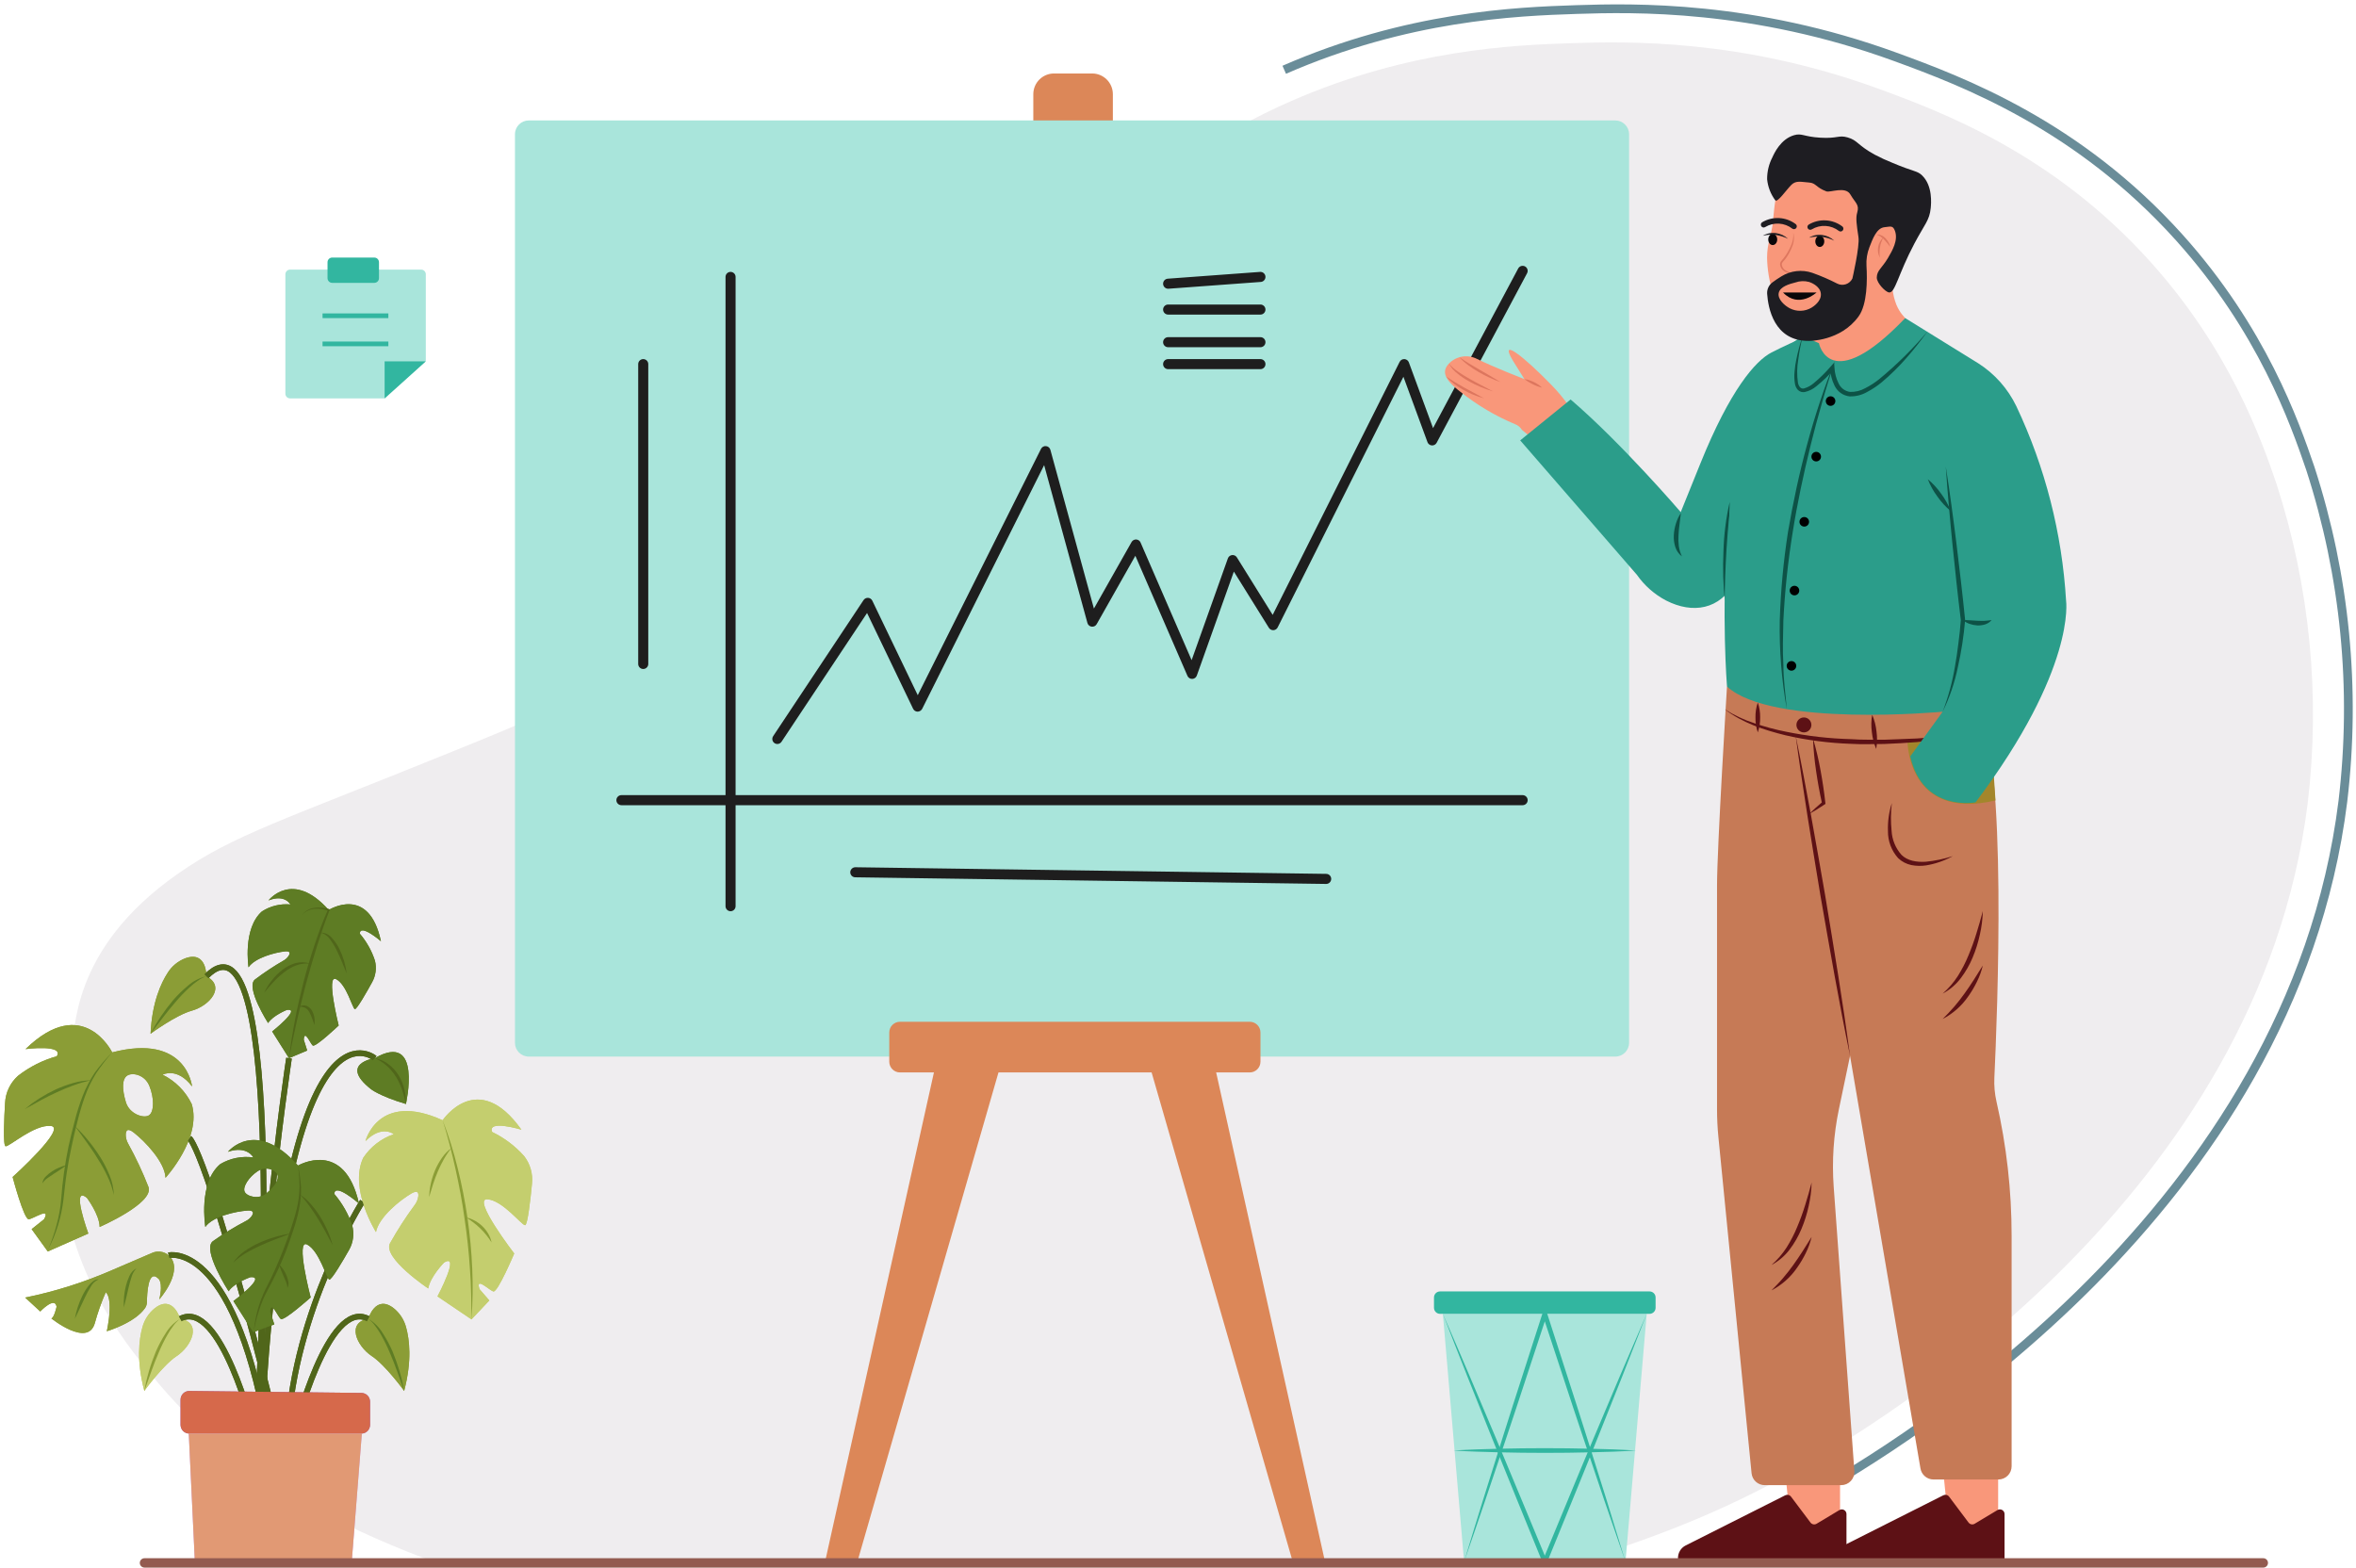 <svg width="269" height="179" viewBox="0 0 269 179" fill="none" xmlns="http://www.w3.org/2000/svg">
<path d="M179.311 178.593C188.008 175.874 195.812 173.097 205.2 167.825C214.882 162.387 257.892 136.509 263.485 91.722C264.95 79.447 263.734 67.001 259.92 55.242C258.191 50.173 254.605 39.993 245.555 29.926C234.476 17.595 221.834 12.815 214.421 10.112C198.825 4.423 185.744 4.723 179.514 4.926C172.792 5.145 160.926 5.638 147.439 11.531C138.64 15.373 133.17 19.757 125.11 26.308C112.339 36.697 110.659 41.021 88.319 62.473C82.185 68.36 77.144 73 69.447 77.571C64.111 80.74 59.797 82.511 51.838 85.744C32.276 93.692 26.706 95.301 20.305 99.775C7.856 108.483 8.662 117.98 8.127 120.025C6.735 125.253 6.413 130.709 7.18 136.065C8.812 146.807 14.598 153.829 18.189 158.078C23.119 163.859 29.092 168.659 35.798 172.23C40.453 174.686 45.275 176.812 50.227 178.593H179.311Z" fill="#EFEDEF"/>
<path d="M146.629 7.967C160.677 1.833 173.035 1.316 180.041 1.088C186.526 0.877 200.152 0.566 216.401 6.493C224.122 9.309 237.289 14.287 248.83 27.129C258.254 37.615 261.99 48.221 263.789 53.499C267.76 65.747 269.027 78.711 267.502 91.496C261.679 138.15 216.877 165.102 206.793 170.768" stroke="#6A8D99" stroke-miterlimit="10"/>
<path d="M185.593 178.331H167.165L164.741 150.024H188.017L185.593 178.331Z" fill="#A9E5DB"/>
<path d="M167.166 178.331C168.596 173.579 170.083 168.845 171.578 164.114C172.315 161.745 173.088 159.388 173.845 157.025L176.125 149.941C176.143 149.887 176.177 149.841 176.222 149.807C176.268 149.774 176.323 149.756 176.38 149.756C176.436 149.756 176.491 149.774 176.537 149.807C176.582 149.841 176.616 149.887 176.634 149.941L178.915 157.025C179.67 159.388 180.445 161.745 181.182 164.114L183.415 171.214L185.593 178.331L183.165 171.295L180.791 164.241C179.992 161.892 179.231 159.531 178.451 157.176L176.125 150.107H176.634L174.307 157.176C173.528 159.531 172.766 161.892 171.967 164.241C170.391 168.945 168.806 173.647 167.166 178.331Z" fill="#32B6A0"/>
<path d="M164.741 150.024C166.783 154.7 168.77 159.398 170.749 164.099L173.694 171.162L176.626 178.229H176.132L179.063 171.161C180.045 168.807 181.008 166.446 182.008 164.099L184.987 157.051L188.017 150.024L185.229 157.15L182.389 164.256C181.449 166.627 180.472 168.983 179.514 171.347L176.626 178.432C176.606 178.482 176.572 178.524 176.528 178.553C176.484 178.583 176.432 178.599 176.379 178.599C176.326 178.599 176.274 178.583 176.23 178.553C176.186 178.524 176.152 178.482 176.132 178.432L173.245 171.347L170.37 164.255C168.47 159.521 166.578 154.784 164.741 150.024Z" fill="#32B6A0"/>
<path d="M165.953 165.632C167.691 165.522 169.428 165.47 171.166 165.427C172.904 165.378 174.641 165.372 176.379 165.365C178.117 165.371 179.854 165.378 181.592 165.426L184.198 165.501C185.067 165.546 185.936 165.572 186.805 165.632C185.936 165.693 185.067 165.719 184.198 165.763L181.592 165.838C179.854 165.887 178.117 165.894 176.379 165.9C174.641 165.893 172.904 165.886 171.166 165.837C169.428 165.794 167.691 165.743 165.953 165.632Z" fill="#32B6A0"/>
<path d="M188.34 147.465H164.419C164.038 147.465 163.728 147.775 163.728 148.156V149.333C163.728 149.715 164.038 150.024 164.419 150.024H188.34C188.721 150.024 189.03 149.715 189.03 149.333V148.156C189.03 147.775 188.721 147.465 188.34 147.465Z" fill="#32B6A0"/>
<path d="M124.696 8.39H120.347C119.039 8.39 117.979 9.45 117.979 10.758V15.107C117.979 16.414 119.039 17.474 120.347 17.474H124.696C126.003 17.474 127.063 16.414 127.063 15.107V10.758C127.063 9.45 126.003 8.39 124.696 8.39Z" fill="#DC8758"/>
<path d="M97.853 178.465H94.174L109.084 111.445L116.596 113.467L97.853 178.465Z" fill="#DC8758"/>
<path d="M147.638 178.465H151.316L136.406 111.445L128.895 113.467L147.638 178.465Z" fill="#DC8758"/>
<path d="M184.425 13.753H60.375C59.503 13.753 58.797 14.459 58.797 15.331V119.072C58.797 119.944 59.503 120.65 60.375 120.65H184.425C185.297 120.65 186.003 119.944 186.003 119.072V15.331C186.003 14.459 185.297 13.753 184.425 13.753Z" fill="#A9E5DB"/>
<path d="M133.372 32.97C133.224 32.97 133.081 32.913 132.974 32.809C132.867 32.706 132.804 32.565 132.799 32.416C132.793 32.268 132.846 32.123 132.945 32.012C133.044 31.901 133.183 31.834 133.331 31.823L143.87 31.048C143.945 31.042 144.02 31.052 144.092 31.075C144.164 31.099 144.23 31.137 144.287 31.186C144.344 31.235 144.391 31.295 144.425 31.363C144.459 31.43 144.479 31.503 144.485 31.579C144.49 31.654 144.481 31.73 144.457 31.801C144.433 31.873 144.396 31.939 144.347 31.996C144.297 32.053 144.237 32.1 144.17 32.134C144.102 32.168 144.029 32.188 143.954 32.194L133.415 32.969C133.401 32.97 133.386 32.97 133.372 32.97Z" fill="#1E1E1E"/>
<path d="M143.912 35.922H133.373C133.221 35.922 133.074 35.862 132.967 35.754C132.859 35.646 132.798 35.5 132.798 35.347C132.798 35.195 132.859 35.049 132.967 34.941C133.074 34.833 133.221 34.773 133.373 34.773H143.912C144.064 34.773 144.21 34.833 144.318 34.941C144.426 35.049 144.486 35.195 144.486 35.347C144.486 35.5 144.426 35.646 144.318 35.754C144.21 35.862 144.064 35.922 143.912 35.922Z" fill="#1E1E1E"/>
<path d="M143.912 39.649H133.373C133.221 39.649 133.074 39.588 132.967 39.48C132.859 39.373 132.798 39.226 132.798 39.074C132.798 38.921 132.859 38.775 132.967 38.667C133.074 38.56 133.221 38.499 133.373 38.499H143.912C144.064 38.499 144.21 38.56 144.318 38.667C144.426 38.775 144.486 38.921 144.486 39.074C144.486 39.226 144.426 39.373 144.318 39.48C144.21 39.588 144.064 39.649 143.912 39.649Z" fill="#1E1E1E"/>
<path d="M143.912 42.153H133.373C133.221 42.153 133.074 42.093 132.967 41.985C132.859 41.877 132.798 41.731 132.798 41.578C132.798 41.426 132.859 41.28 132.967 41.172C133.074 41.064 133.221 41.004 133.373 41.004H143.912C144.064 41.004 144.21 41.064 144.318 41.172C144.426 41.28 144.486 41.426 144.486 41.578C144.486 41.731 144.426 41.877 144.318 41.985C144.21 42.093 144.064 42.153 143.912 42.153Z" fill="#1E1E1E"/>
<path d="M83.412 104.05C83.26 104.05 83.114 103.989 83.006 103.881C82.898 103.773 82.838 103.627 82.838 103.475V31.621C82.838 31.468 82.898 31.322 83.006 31.214C83.114 31.107 83.26 31.046 83.412 31.046C83.565 31.046 83.711 31.107 83.819 31.214C83.927 31.322 83.987 31.468 83.987 31.621V103.475C83.987 103.627 83.927 103.773 83.819 103.881C83.711 103.989 83.565 104.05 83.412 104.05Z" fill="#1E1E1E"/>
<path d="M173.85 91.944H70.95C70.798 91.944 70.652 91.883 70.544 91.775C70.436 91.668 70.376 91.522 70.376 91.369C70.376 91.217 70.436 91.07 70.544 90.963C70.652 90.855 70.798 90.794 70.95 90.794H173.85C174.002 90.794 174.148 90.855 174.256 90.963C174.364 91.07 174.424 91.217 174.424 91.369C174.424 91.522 174.364 91.668 174.256 91.775C174.148 91.883 174.002 91.944 173.85 91.944Z" fill="#1E1E1E"/>
<path d="M88.752 84.956C88.648 84.956 88.547 84.928 88.457 84.874C88.368 84.821 88.295 84.744 88.246 84.653C88.197 84.561 88.174 84.458 88.179 84.354C88.184 84.251 88.217 84.15 88.274 84.063L98.6 68.52C98.657 68.437 98.734 68.369 98.825 68.324C98.916 68.28 99.017 68.259 99.118 68.265C99.219 68.272 99.317 68.306 99.401 68.363C99.485 68.42 99.553 68.498 99.597 68.589L104.786 79.383L118.859 51.256C118.91 51.151 118.993 51.065 119.095 51.008C119.197 50.952 119.314 50.929 119.43 50.941C119.546 50.953 119.655 50.999 119.744 51.074C119.833 51.149 119.897 51.249 119.928 51.361L124.9 69.492L129.199 61.893C129.251 61.8 129.329 61.724 129.423 61.672C129.516 61.621 129.623 61.597 129.729 61.602C129.836 61.608 129.939 61.643 130.027 61.704C130.115 61.765 130.184 61.849 130.226 61.947L136.055 75.383L140.195 63.76C140.232 63.658 140.296 63.569 140.381 63.502C140.465 63.435 140.568 63.393 140.675 63.382C140.783 63.369 140.891 63.388 140.989 63.435C141.086 63.482 141.168 63.557 141.224 63.649L145.311 70.212L159.806 41.321C159.856 41.22 159.934 41.137 160.032 41.081C160.129 41.025 160.24 40.998 160.352 41.004C160.464 41.011 160.571 41.05 160.662 41.116C160.752 41.183 160.82 41.275 160.859 41.38L163.621 48.887L173.342 30.658C173.378 30.591 173.426 30.532 173.485 30.484C173.543 30.436 173.61 30.4 173.682 30.378C173.755 30.356 173.83 30.349 173.906 30.356C173.981 30.363 174.054 30.386 174.12 30.421C174.187 30.457 174.246 30.505 174.294 30.563C174.342 30.622 174.378 30.689 174.4 30.761C174.421 30.833 174.429 30.909 174.422 30.984C174.414 31.059 174.392 31.132 174.357 31.199L164.031 50.56C163.979 50.658 163.9 50.738 163.803 50.792C163.706 50.846 163.595 50.87 163.484 50.863C163.374 50.855 163.268 50.816 163.179 50.749C163.09 50.683 163.023 50.592 162.985 50.488L160.238 43.022L145.879 71.643C145.833 71.734 145.764 71.812 145.678 71.868C145.593 71.923 145.494 71.955 145.392 71.96C145.29 71.963 145.189 71.94 145.099 71.892C145.009 71.845 144.933 71.775 144.878 71.689L140.878 65.268L136.649 77.142C136.61 77.25 136.54 77.345 136.447 77.413C136.354 77.481 136.242 77.519 136.127 77.523C136.012 77.527 135.898 77.496 135.801 77.435C135.703 77.373 135.626 77.283 135.58 77.178L129.631 63.464L125.215 71.271C125.159 71.37 125.074 71.45 124.973 71.501C124.871 71.552 124.757 71.572 124.644 71.558C124.531 71.544 124.424 71.497 124.338 71.423C124.252 71.348 124.19 71.25 124.16 71.14L119.216 53.112L105.289 80.945C105.238 81.038 105.163 81.117 105.072 81.172C104.981 81.228 104.877 81.259 104.771 81.262C104.663 81.261 104.558 81.231 104.467 81.173C104.377 81.115 104.304 81.033 104.257 80.936L98.998 69.998L89.232 84.699C89.179 84.778 89.108 84.843 89.024 84.888C88.941 84.933 88.847 84.956 88.752 84.956Z" fill="#1E1E1E"/>
<path d="M73.443 76.391C73.29 76.391 73.144 76.33 73.036 76.222C72.928 76.115 72.868 75.968 72.868 75.816V41.578C72.868 41.426 72.928 41.28 73.036 41.172C73.144 41.064 73.29 41.004 73.443 41.004C73.595 41.004 73.741 41.064 73.849 41.172C73.957 41.28 74.017 41.426 74.017 41.578V75.816C74.017 75.968 73.957 76.115 73.849 76.222C73.741 76.33 73.595 76.391 73.443 76.391Z" fill="#1E1E1E"/>
<path d="M151.419 100.935H151.41L97.646 100.177C97.494 100.175 97.349 100.112 97.242 100.003C97.136 99.894 97.078 99.747 97.08 99.594C97.084 99.443 97.147 99.299 97.256 99.193C97.365 99.087 97.511 99.028 97.662 99.028L151.426 99.785C151.578 99.787 151.723 99.849 151.829 99.958C151.935 100.066 151.994 100.212 151.993 100.364C151.992 100.516 151.931 100.661 151.824 100.768C151.716 100.875 151.57 100.935 151.419 100.935Z" fill="#1E1E1E"/>
<path d="M142.692 116.673H102.757C102.082 116.673 101.534 117.221 101.534 117.896V121.236C101.534 121.911 102.082 122.459 102.757 122.459H142.692C143.367 122.459 143.915 121.911 143.915 121.236V117.896C143.915 117.221 143.367 116.673 142.692 116.673Z" fill="#DC8758"/>
<path d="M15.269 129.322C16.56 130.325 18.834 132.706 18.896 134.493C18.896 134.493 23.075 129.948 21.887 126.062C21.183 124.61 20.015 123.433 18.568 122.719C18.568 122.719 20.207 121.8 21.928 124.056C21.928 124.056 21.313 117.955 12.811 120.17C12.811 120.17 9.492 113.4 2.916 119.794C2.916 119.794 7.341 119.23 6.48 120.609C4.878 121.059 3.379 121.816 2.065 122.837C1.625 123.228 1.267 123.702 1.011 124.232C0.756 124.762 0.61 125.338 0.58 125.926C0.478 127.577 0.321 130.843 0.642 130.889C1.072 130.951 3.899 128.381 5.804 128.569C7.71 128.757 1.441 134.399 1.441 134.399C1.441 134.399 2.731 139.288 3.285 139.225C3.838 139.163 5.845 137.763 5.026 139.225L3.612 140.354L5.456 142.903L10.086 140.855C10.086 140.855 8.038 135.256 9.922 136.781C9.922 136.781 11.356 138.682 11.377 140.103C11.377 140.103 17.574 137.408 16.96 135.558C16.291 133.843 15.508 132.173 14.617 130.561C14.468 130.289 14.38 129.987 14.361 129.677C14.341 129.207 14.463 128.695 15.269 129.322ZM14.508 122.83C15.088 122.43 16.516 122.688 17.052 123.993C17.625 125.39 17.601 126.947 17.021 127.347C16.441 127.748 14.791 127.225 14.378 125.874C13.921 124.37 13.928 123.231 14.508 122.83Z" fill="#8B9D36"/>
<path d="M12.811 120.17C12.15 120.922 11.539 121.716 10.982 122.548C10.455 123.394 10.02 124.294 9.685 125.232C9.353 126.173 9.068 127.13 8.832 128.1C8.584 129.072 8.348 130.042 8.151 131.023C7.943 132.001 7.76 132.985 7.611 133.973C7.457 134.961 7.369 135.955 7.247 136.955C7.012 138.962 6.413 140.91 5.48 142.703C5.878 141.784 6.206 140.836 6.462 139.867C6.727 138.906 6.902 137.921 6.984 136.927C7.131 134.919 7.409 132.924 7.814 130.953C8.023 129.968 8.271 128.991 8.528 128.021C8.771 127.042 9.075 126.078 9.439 125.137C9.808 124.195 10.278 123.295 10.842 122.455C11.44 121.644 12.098 120.88 12.811 120.17Z" fill="#5E7C24"/>
<path d="M10.397 123.355C9.721 123.498 9.056 123.689 8.408 123.928C7.761 124.163 7.122 124.418 6.502 124.716C5.244 125.278 4.051 125.968 2.833 126.647C3.099 126.422 3.377 126.211 3.652 125.996C3.94 125.8 4.224 125.596 4.519 125.409C5.112 125.038 5.726 124.702 6.358 124.403C6.997 124.115 7.655 123.872 8.328 123.676C9 123.477 9.696 123.368 10.397 123.355Z" fill="#5E7C24"/>
<path d="M7.596 133.049C7.12 133.419 6.624 133.721 6.14 134.036C5.897 134.192 5.661 134.353 5.429 134.518C5.191 134.677 4.99 134.886 4.841 135.13C4.874 134.819 5.019 134.53 5.25 134.318C5.462 134.103 5.698 133.911 5.953 133.747C6.455 133.419 7.011 133.183 7.596 133.049Z" fill="#5E7C24"/>
<path d="M8.545 128.585C9.107 129.11 9.63 129.675 10.112 130.274C10.597 130.872 11.047 131.498 11.459 132.149C11.87 132.804 12.222 133.495 12.512 134.212C12.811 134.927 12.975 135.692 12.995 136.467C12.846 135.722 12.601 134.999 12.268 134.316C11.947 133.63 11.579 132.966 11.167 132.331C10.781 131.677 10.34 131.056 9.901 130.434C9.461 129.812 9.006 129.199 8.545 128.585Z" fill="#5E7C24"/>
<path d="M2.875 148.168L4.596 149.756C4.596 149.756 6.276 147.98 6.46 149.213C6.46 149.213 6.194 150.446 5.866 150.55C5.866 150.55 9.984 153.862 10.813 151.135C11.147 149.915 11.568 148.721 12.073 147.562C12.073 147.562 12.995 148.064 12.196 152.013C12.196 152.013 15.383 151.076 16.567 149.358C16.703 149.155 16.775 148.917 16.775 148.673C16.786 147.69 16.916 144.926 18.035 145.964C18.035 145.964 18.68 146.277 18.189 148.377C18.189 148.377 20.782 145.453 19.55 143.656C19.307 143.319 18.954 143.077 18.553 142.971C18.151 142.865 17.725 142.902 17.347 143.075C16.627 143.387 15.29 143.963 12.811 145.024C9.619 146.419 6.288 147.473 2.875 148.168Z" fill="#8B9D36"/>
<path d="M8.545 150.592C8.705 149.689 8.99 148.812 9.393 147.988C9.591 147.569 9.835 147.174 10.12 146.809C10.265 146.623 10.433 146.456 10.62 146.313C10.805 146.163 11.036 146.08 11.275 146.079C10.868 146.255 10.536 146.569 10.338 146.966C10.105 147.345 9.892 147.736 9.702 148.139C9.307 148.943 8.954 149.772 8.545 150.592Z" fill="#5E7C24"/>
<path d="M14.143 149.296C14.096 148.487 14.169 147.676 14.361 146.889C14.456 146.491 14.591 146.104 14.763 145.733C14.921 145.346 15.209 145.025 15.577 144.825C15.311 145.113 15.117 145.46 15.012 145.837C14.892 146.209 14.788 146.587 14.696 146.97C14.509 147.737 14.354 148.514 14.143 149.296Z" fill="#5E7C24"/>
<path d="M42.783 120.83C42.783 120.83 38.645 121.423 42.333 124.349C42.333 124.349 43.275 125.143 46.348 126.062C46.348 126.062 48.274 117.687 42.783 120.83Z" fill="#5E7C24"/>
<path d="M46.348 126.062C46.272 125.788 46.221 125.513 46.152 125.243C46.066 124.977 46.004 124.707 45.91 124.448C45.732 123.93 45.501 123.433 45.218 122.964C44.93 122.502 44.578 122.083 44.174 121.719C43.764 121.347 43.294 121.046 42.783 120.83C43.352 120.924 43.887 121.158 44.343 121.509C44.807 121.859 45.203 122.29 45.51 122.782C45.807 123.276 46.029 123.812 46.167 124.372C46.242 124.648 46.27 124.934 46.318 125.213C46.332 125.498 46.349 125.78 46.348 126.062Z" fill="#50661A"/>
<path d="M37.531 103.908C37.531 103.908 42.119 100.985 43.494 107.476C43.494 107.476 41.112 105.426 41.081 106.612C41.852 107.515 42.439 108.56 42.808 109.689C43.022 110.53 42.903 111.422 42.476 112.177C41.893 113.239 40.715 115.323 40.508 115.229C40.23 115.103 39.57 112.423 38.377 111.808C37.184 111.193 38.67 117.099 38.67 117.099C38.67 117.099 36.007 119.635 35.706 119.383C35.406 119.132 34.771 117.494 34.683 118.715L35.074 119.957L32.997 120.83L31.074 117.782C31.074 117.782 34.46 115.096 32.758 115.318C32.758 115.318 31.174 115.946 30.608 116.819C30.608 116.819 28.016 112.768 29.098 111.857C30.154 111.055 31.262 110.322 32.413 109.662C32.645 109.53 32.84 109.341 32.977 109.112C33.13 108.849 33.16 108.569 32.521 108.639C31.372 108.765 29.107 109.369 28.375 110.453C28.375 110.453 27.689 106.03 29.902 104.076C30.866 103.452 32.011 103.171 33.155 103.278C33.155 103.278 32.55 102.078 30.659 102.817C30.659 102.817 33.397 99.269 37.531 103.908Z" fill="#5E7C24"/>
<path d="M39.587 111.175C39.213 110.262 38.862 109.358 38.435 108.495C38.225 108.067 37.976 107.66 37.692 107.277C37.425 106.879 37.017 106.596 36.549 106.488C36.805 106.48 37.06 106.531 37.293 106.637C37.526 106.743 37.732 106.901 37.894 107.099C38.234 107.471 38.52 107.889 38.743 108.341C39.181 109.231 39.466 110.189 39.587 111.175Z" fill="#50661A"/>
<path d="M30.163 113.358C30.397 112.852 30.692 112.375 31.04 111.94C31.385 111.494 31.785 111.095 32.23 110.751C32.678 110.396 33.192 110.133 33.741 109.975C34.292 109.829 34.873 109.848 35.413 110.029C34.874 109.983 34.331 110.052 33.821 110.232C33.324 110.425 32.858 110.692 32.44 111.024C32.011 111.354 31.61 111.718 31.243 112.115C30.872 112.513 30.507 112.923 30.163 113.358Z" fill="#50661A"/>
<path d="M34.466 104.499C34.635 104.273 34.847 104.083 35.09 103.94C35.334 103.798 35.603 103.705 35.882 103.667C36.163 103.623 36.448 103.615 36.73 103.644C37.012 103.676 37.29 103.733 37.562 103.815L37.662 103.843L37.621 103.947C37.085 105.301 36.63 106.692 36.18 108.08C35.74 109.471 35.344 110.877 34.956 112.284C34.582 113.696 34.233 115.114 33.908 116.538C33.58 117.962 33.292 119.395 32.998 120.83C33.178 119.377 33.394 117.927 33.678 116.49C33.935 115.047 34.286 113.623 34.641 112.201C34.999 110.78 35.425 109.376 35.883 107.983C36.339 106.589 36.849 105.215 37.442 103.869L37.501 104.001L37.11 103.885C36.977 103.86 36.844 103.826 36.71 103.804C36.441 103.761 36.169 103.752 35.898 103.778C35.345 103.824 34.832 104.083 34.466 104.499Z" fill="#50661A"/>
<path d="M35.884 117.046C35.751 116.546 35.566 116.06 35.334 115.597C35.226 115.389 35.063 115.214 34.864 115.091C34.633 114.988 34.382 114.941 34.13 114.954C34.255 114.88 34.393 114.832 34.537 114.813C34.681 114.794 34.828 114.804 34.968 114.842C35.252 114.949 35.489 115.156 35.632 115.424C35.901 115.919 35.99 116.493 35.884 117.046Z" fill="#50661A"/>
<path d="M20.575 150.592C20.575 150.592 19.76 147.776 17.689 149.368C16.985 149.927 16.482 150.7 16.255 151.569C15.881 152.917 15.558 155.359 16.478 158.824C16.478 158.824 18.598 155.892 20.166 154.854C21.934 153.684 23.075 151.01 20.575 150.592Z" fill="#C4CE6E"/>
<path d="M20.575 150.592C20.264 150.822 19.992 151.101 19.771 151.419C19.537 151.725 19.325 152.047 19.137 152.383C18.753 153.053 18.413 153.747 18.116 154.46C17.803 155.167 17.534 155.894 17.266 156.623L16.478 158.824C16.545 158.439 16.634 158.059 16.712 157.675C16.802 157.294 16.914 156.919 17.014 156.54C17.232 155.788 17.507 155.053 17.8 154.324C18.114 153.601 18.487 152.905 18.913 152.243C19.32 151.562 19.891 150.994 20.575 150.592Z" fill="#8B9D36"/>
<path d="M23.564 111.481C23.564 111.481 23.633 108.546 21.184 109.415C20.346 109.727 19.634 110.306 19.157 111.062C18.397 112.228 17.356 114.452 17.191 118.038C17.191 118.038 20.089 115.909 21.894 115.411C23.928 114.849 25.817 112.66 23.564 111.481Z" fill="#8B9D36"/>
<path d="M23.564 111.481C23.198 111.603 22.855 111.784 22.549 112.017C22.234 112.235 21.936 112.476 21.655 112.737C21.089 113.255 20.556 113.809 20.06 114.395C19.55 114.971 19.075 115.579 18.602 116.189L17.191 118.038C17.37 117.693 17.569 117.359 17.759 117.018C17.958 116.684 18.177 116.363 18.387 116.034C18.826 115.389 19.298 114.767 19.8 114.169C20.316 113.58 20.88 113.033 21.485 112.535C22.077 112.013 22.793 111.65 23.564 111.481Z" fill="#5E7C24"/>
<path d="M42.047 150.592C42.047 150.592 42.863 147.776 44.934 149.368C45.637 149.927 46.141 150.7 46.368 151.569C46.742 152.917 47.065 155.359 46.145 158.824C46.145 158.824 44.025 155.892 42.457 154.854C40.689 153.684 39.548 151.01 42.047 150.592Z" fill="#8B9D36"/>
<path d="M42.047 150.592C42.731 150.994 43.303 151.562 43.709 152.243C44.136 152.905 44.508 153.601 44.822 154.324C45.121 155.049 45.383 155.789 45.608 156.54C45.708 156.919 45.82 157.294 45.91 157.675C45.988 158.059 46.077 158.439 46.145 158.824L45.356 156.623C45.088 155.894 44.819 155.167 44.506 154.46C44.21 153.747 43.869 153.053 43.485 152.383C43.297 152.047 43.085 151.725 42.851 151.419C42.63 151.101 42.358 150.822 42.047 150.592Z" fill="#5E7C24"/>
<path d="M42.783 120.83C42.783 120.83 32.474 112.021 29.802 163.484" stroke="#50661A" stroke-width="0.644" stroke-miterlimit="10"/>
<path d="M32.998 120.83C32.998 120.83 27.869 154.771 30.942 163.484" stroke="#50661A" stroke-width="0.644" stroke-miterlimit="10"/>
<path d="M28.987 163.484C28.987 163.484 25.175 148.189 20.575 150.592" stroke="#50661A" stroke-width="0.644" stroke-miterlimit="10"/>
<path d="M29.535 158.923C29.535 158.923 32.856 102.097 23.564 111.481" stroke="#50661A" stroke-width="0.644" stroke-miterlimit="10"/>
<path d="M33.636 163.484C33.636 163.484 37.448 148.189 42.047 150.592" stroke="#50661A" stroke-width="0.644" stroke-miterlimit="10"/>
<path d="M19.262 143.335C19.262 143.335 26.476 141.566 30.41 163.128" stroke="#50661A" stroke-width="0.644" stroke-miterlimit="10"/>
<path d="M21.638 129.975C21.638 129.975 23.728 131.369 31.637 163.128" stroke="#50661A" stroke-width="0.644" stroke-miterlimit="10"/>
<path d="M41.394 137.18C41.394 137.18 33.582 149.547 32.856 163.484" stroke="#50661A" stroke-width="0.644" stroke-miterlimit="10"/>
<path d="M20.616 159.833V162.695C20.614 162.958 20.716 163.211 20.9 163.399C21.084 163.587 21.335 163.694 21.598 163.696H41.269C41.532 163.694 41.783 163.587 41.967 163.399C42.151 163.211 42.253 162.958 42.251 162.695V160.058C42.253 159.797 42.153 159.545 41.971 159.358C41.789 159.17 41.541 159.062 41.28 159.057L21.609 158.832C21.478 158.832 21.348 158.858 21.227 158.908C21.106 158.958 20.996 159.032 20.904 159.125C20.811 159.219 20.738 159.329 20.689 159.451C20.64 159.572 20.615 159.702 20.616 159.833Z" fill="#9857BD"/>
<path d="M21.555 163.696L22.255 178.465H40.149L41.312 163.696H21.555Z" fill="#CB97E7"/>
<path d="M38.173 136.338C38.201 134.991 40.987 137.435 40.987 137.435C39.327 129.987 34.025 133.093 34.025 133.093C29.176 127.619 26.028 131.522 26.028 131.522C28.217 130.774 28.93 132.167 28.93 132.167C27.624 131.983 26.294 132.248 25.157 132.919C22.607 135.036 23.443 140.099 23.443 140.099C24.283 138.902 26.912 138.323 28.244 138.233C29.081 138.177 28.934 138.588 28.708 138.902C28.557 139.105 28.362 139.271 28.138 139.389C26.807 140.083 25.523 140.866 24.297 141.733C23.047 142.715 26.1 147.447 26.1 147.447C26.748 146.483 28.582 145.842 28.582 145.842C30.559 145.671 26.649 148.565 26.649 148.565L28.913 152.124L31.32 151.229L30.853 149.798C30.945 148.412 31.696 150.306 32.048 150.606C32.399 150.909 35.472 148.151 35.472 148.151C35.472 148.151 33.69 141.36 35.08 142.119C36.473 142.875 37.265 145.953 37.59 146.11C37.832 146.228 39.181 143.913 39.85 142.732C40.092 142.311 40.249 141.845 40.311 141.363C40.373 140.881 40.34 140.391 40.212 139.922C39.765 138.609 39.073 137.393 38.173 136.338ZM30.398 136.283C29.511 137.018 28.145 136.61 27.927 136.063C27.704 135.52 28.384 134.437 29.401 133.748C30.354 133.1 31.45 133.584 31.669 134.131C31.891 134.674 31.385 135.461 30.398 136.283Z" fill="#5E7C24"/>
<path d="M34.024 133.093C34.201 133.905 34.316 134.729 34.37 135.558C34.386 136.393 34.312 137.229 34.148 138.048C33.982 138.865 33.762 139.669 33.491 140.457C33.235 141.244 32.969 142.032 32.673 142.808C32.069 144.355 31.362 145.86 30.559 147.314C30.167 148.036 29.844 148.793 29.594 149.576C29.333 150.36 29.13 151.161 28.987 151.974C29.134 150.312 29.587 148.692 30.323 147.194C31.085 145.731 31.763 144.225 32.352 142.684C32.656 141.918 32.928 141.141 33.194 140.358C33.461 139.577 33.702 138.792 33.89 137.994C34.08 137.196 34.185 136.38 34.202 135.56C34.194 134.735 34.135 133.911 34.024 133.093Z" fill="#50661A"/>
<path d="M34.258 136.402C34.744 136.729 35.181 137.122 35.558 137.571C35.939 138.014 36.285 138.487 36.592 138.985C36.896 139.482 37.167 140 37.401 140.534C37.635 141.067 37.829 141.617 37.981 142.179L37.159 140.653C36.88 140.151 36.602 139.65 36.298 139.165C35.999 138.678 35.683 138.202 35.348 137.738C35.014 137.27 34.65 136.824 34.258 136.402Z" fill="#50661A"/>
<path d="M31.848 144.362C32.208 144.711 32.495 145.128 32.693 145.589C32.795 145.821 32.87 146.064 32.916 146.314C32.976 146.57 32.939 146.841 32.81 147.071C32.805 146.833 32.753 146.599 32.655 146.383C32.566 146.164 32.474 145.946 32.377 145.727C32.172 145.284 31.995 144.828 31.848 144.362Z" fill="#50661A"/>
<path d="M33.192 140.854L31.442 141.516C30.864 141.743 30.289 141.974 29.729 142.234C29.165 142.483 28.617 142.765 28.087 143.08C27.551 143.39 27.056 143.766 26.613 144.199C26.964 143.669 27.414 143.213 27.939 142.855C28.456 142.49 29.008 142.177 29.587 141.921C30.733 141.399 31.947 141.04 33.192 140.854Z" fill="#50661A"/>
<path d="M50.538 127.918C50.538 127.918 54.535 121.947 59.534 128.998C59.534 128.998 55.619 127.817 56.193 129.257C57.584 129.927 58.829 130.867 59.853 132.022C60.546 132.923 60.864 134.057 60.739 135.186C60.587 136.773 60.249 139.907 59.952 139.905C59.554 139.903 57.379 137.042 55.63 136.944C53.88 136.846 58.712 143.135 58.712 143.135C58.712 143.135 56.825 147.608 56.335 147.468C55.844 147.328 54.236 145.703 54.761 147.216L55.872 148.496L53.83 150.658L49.949 148.033C49.949 148.033 52.626 142.993 50.698 144.173C50.698 144.173 49.122 145.777 48.894 147.128C48.894 147.128 43.692 143.658 44.52 141.984C45.372 140.457 46.321 138.985 47.36 137.578C47.569 137.297 47.706 136.969 47.756 136.622C47.808 136.219 47.706 135.853 46.967 136.285C45.653 137.053 43.247 138.993 42.928 140.687C42.928 140.687 39.822 135.747 41.468 132.215C42.3 130.952 43.529 130.001 44.96 129.511C44.96 129.511 43.615 128.397 41.727 130.297C41.727 130.297 43.182 124.571 50.538 127.918Z" fill="#C4CE6E"/>
<path d="M50.538 127.918C51.236 129.717 51.814 131.56 52.267 133.435C52.736 135.307 53.099 137.205 53.383 139.114C53.659 141.025 53.838 142.948 53.919 144.877C54.002 146.804 53.972 148.734 53.831 150.658C53.815 148.731 53.806 146.808 53.654 144.891C53.532 142.974 53.328 141.065 53.042 139.164C52.787 137.26 52.421 135.372 52.01 133.495C51.596 131.619 51.118 129.755 50.538 127.918Z" fill="#8B9D36"/>
<path d="M51.536 131.096C51.213 131.499 50.924 131.928 50.672 132.378C50.421 132.824 50.195 133.283 49.994 133.753C49.793 134.223 49.617 134.705 49.455 135.193C49.294 135.682 49.151 136.179 48.998 136.681C49.014 136.156 49.08 135.634 49.196 135.121C49.311 134.607 49.472 134.103 49.677 133.617C49.886 133.131 50.144 132.668 50.446 132.234C50.743 131.796 51.112 131.412 51.536 131.096Z" fill="#8B9D36"/>
<path d="M53.199 139.005C53.728 139.124 54.227 139.351 54.665 139.672C55.103 139.992 55.47 140.4 55.743 140.868C55.926 141.179 56.056 141.517 56.127 141.87C55.761 141.286 55.327 140.747 54.835 140.265C54.336 139.788 53.787 139.366 53.199 139.005Z" fill="#8B9D36"/>
<path d="M221.643 165.703L222.275 172.01L211.323 177.361H228.141V165.703H221.643Z" fill="#F9977A"/>
<path d="M203.594 165.703L204.226 172.01L193.274 177.361H210.091V165.703H203.594Z" fill="#F9977A"/>
<path d="M220.762 168.94H228.169C228.367 168.94 228.564 168.901 228.747 168.825C228.93 168.749 229.097 168.638 229.237 168.497C229.377 168.357 229.488 168.191 229.564 168.008C229.64 167.824 229.679 167.628 229.679 167.43V141.089C229.679 135.942 229.1 130.811 227.953 125.793C227.748 124.894 227.666 123.971 227.71 123.049C228.033 116.266 229.239 86.52 225.857 81.11L204.226 79.513L219.273 167.684C219.333 168.035 219.515 168.354 219.788 168.584C220.06 168.814 220.405 168.94 220.762 168.94Z" fill="#C67A56"/>
<path d="M197.183 78.391C197.183 78.391 196.045 96.801 196.045 101.129V126.669C196.045 127.721 196.097 128.771 196.2 129.819L199.988 168.225C200.025 168.598 200.199 168.944 200.477 169.196C200.754 169.448 201.116 169.587 201.491 169.587H210.219C210.427 169.587 210.632 169.544 210.822 169.461C211.012 169.378 211.184 169.257 211.325 169.105C211.466 168.953 211.575 168.774 211.644 168.578C211.713 168.382 211.74 168.174 211.725 167.967L209.367 135.542C209.15 132.562 209.351 129.567 209.962 126.643L219.487 81.11L197.183 78.391Z" fill="#C67A56"/>
<path d="M180.42 49.332C180.42 49.332 180.341 47.255 177.146 43.965C173.951 40.676 171.086 38.428 172.75 41.2L174.052 43.291C174.052 43.291 170.615 41.958 168.637 40.984C168.116 40.718 167.523 40.626 166.947 40.721C166.37 40.817 165.838 41.095 165.432 41.515C164.686 42.319 164.709 43.198 166.765 44.757C168.661 46.267 170.757 47.506 172.994 48.439C173.315 48.562 173.586 48.789 173.765 49.083L176.063 50.953L180.42 49.332Z" fill="#F9977A"/>
<path d="M176.063 44.262C175.697 44.176 175.343 44.047 175.007 43.878C174.67 43.715 174.35 43.519 174.052 43.291C174.242 43.31 174.429 43.351 174.61 43.414C174.789 43.472 174.963 43.542 175.131 43.626C175.473 43.788 175.787 44.003 176.063 44.262Z" fill="#DD765E"/>
<path d="M171.315 43.625C170.879 43.478 170.452 43.306 170.036 43.108C169.617 42.918 169.212 42.702 168.812 42.473C168.412 42.244 168.027 41.991 167.657 41.716C167.282 41.446 166.937 41.136 166.63 40.791C167.384 41.317 168.164 41.773 168.953 42.23C169.739 42.691 170.535 43.134 171.315 43.625Z" fill="#DD765E"/>
<path d="M170.461 44.684C169.976 44.548 169.499 44.381 169.036 44.181C168.57 43.987 168.117 43.765 167.677 43.516C167.233 43.27 166.812 42.985 166.419 42.664C166.012 42.356 165.675 41.964 165.432 41.515C165.755 41.893 166.132 42.221 166.55 42.491C166.96 42.768 167.38 43.032 167.816 43.272C168.679 43.766 169.572 44.211 170.461 44.684Z" fill="#DD765E"/>
<path d="M169.432 45.478C169.022 45.375 168.621 45.241 168.233 45.077C167.842 44.917 167.462 44.734 167.093 44.529C166.345 44.13 165.67 43.606 165.097 42.982C165.451 43.214 165.796 43.445 166.151 43.66C166.51 43.87 166.865 44.085 167.229 44.284L169.432 45.478Z" fill="#DD765E"/>
<path d="M205.346 38.782C205.346 38.782 203.615 39.555 202.274 40.243C200.414 41.197 197.526 44.547 194.147 52.915L191.901 58.476C191.901 58.476 185.159 50.606 179.327 45.616L173.571 50.286L186.894 65.634C187.756 66.866 188.901 67.874 190.232 68.573C193.274 70.128 196.381 69.615 198.086 66.454C200.753 61.509 203.925 53.979 204.228 51.881L205.346 38.782Z" fill="#2B9D8A"/>
<path d="M191.922 58.575C191.83 59.455 191.682 60.282 191.647 61.111C191.618 61.519 191.629 61.929 191.679 62.336C191.735 62.752 191.856 63.156 192.037 63.535C191.671 63.258 191.403 62.871 191.272 62.431C191.137 61.995 191.083 61.538 191.113 61.084C191.137 60.638 191.219 60.197 191.357 59.772C191.484 59.347 191.675 58.944 191.922 58.575Z" fill="#0D5246"/>
<path d="M217.795 84.678C217.795 84.678 217.795 93.781 227.839 91.399L227.284 83.205L217.795 84.678Z" fill="#A3862B"/>
<path d="M191.587 177.934V177.896C191.587 177.601 191.669 177.312 191.823 177.06C191.978 176.809 192.199 176.606 192.463 176.473L203.83 170.745C203.941 170.689 204.068 170.673 204.19 170.702C204.311 170.73 204.418 170.8 204.493 170.9L206.715 173.857C206.794 173.962 206.909 174.034 207.038 174.059C207.166 174.084 207.3 174.061 207.413 173.993L210.02 172.429C210.101 172.38 210.193 172.354 210.287 172.353C210.381 172.352 210.473 172.376 210.555 172.422C210.637 172.468 210.705 172.535 210.752 172.616C210.799 172.698 210.824 172.79 210.824 172.884V177.934C210.824 178.075 210.768 178.21 210.669 178.309C210.569 178.409 210.434 178.465 210.294 178.465H192.118C191.977 178.465 191.842 178.409 191.742 178.309C191.643 178.21 191.587 178.075 191.587 177.934Z" fill="#5D1115"/>
<path d="M209.635 177.934V177.896C209.635 177.601 209.717 177.312 209.872 177.06C210.026 176.809 210.248 176.606 210.511 176.473L221.878 170.745C221.989 170.689 222.117 170.673 222.238 170.702C222.359 170.73 222.467 170.8 222.541 170.9L224.763 173.857C224.842 173.962 224.957 174.034 225.086 174.059C225.215 174.084 225.348 174.061 225.461 173.993L228.069 172.429C228.149 172.38 228.241 172.354 228.335 172.353C228.429 172.352 228.522 172.376 228.603 172.422C228.685 172.468 228.753 172.535 228.8 172.616C228.848 172.698 228.873 172.79 228.873 172.884V177.934C228.873 178.075 228.817 178.21 228.717 178.309C228.618 178.409 228.483 178.465 228.342 178.465H210.166C210.025 178.465 209.89 178.409 209.791 178.309C209.691 178.21 209.635 178.075 209.635 177.934Z" fill="#5D1115"/>
<path d="M212.224 17.312C210.688 17.078 209.119 17.212 207.646 17.704C206.956 17.949 204.43 18.844 203.199 21.235C202.732 22.143 202.626 23.236 202.414 25.421C202.282 26.785 201.757 27.763 201.758 29.427C201.785 30.776 202.006 32.113 202.414 33.399C203.027 35.411 202.632 36.554 202.938 36.93C204.168 38.446 206.805 37.045 206.861 39.023C206.896 40.244 206.12 41.017 207.139 42.113C208.404 43.471 213.206 42.957 214.971 42.031C215.211 41.905 218.74 40.006 218.502 37.846C218.375 36.692 217.294 36.572 216.54 34.838C216.057 33.635 215.921 32.321 216.148 31.045C216.488 28.52 217.76 28.212 218.763 25.159C219.036 24.393 219.106 23.569 218.969 22.768C218.832 21.966 218.491 21.213 217.979 20.581C216.503 18.85 214.466 17.693 212.224 17.312Z" fill="#F9977A"/>
<path d="M202.404 27.984C202.688 27.984 202.917 27.699 202.917 27.347C202.917 26.994 202.688 26.709 202.404 26.709C202.121 26.709 201.892 26.994 201.892 27.347C201.892 27.699 202.121 27.984 202.404 27.984Z" fill="#0A0709"/>
<path d="M207.778 28.2C208.062 28.2 208.291 27.915 208.291 27.562C208.291 27.21 208.062 26.925 207.778 26.925C207.495 26.925 207.266 27.21 207.266 27.562C207.266 27.915 207.495 28.2 207.778 28.2Z" fill="#0A0709"/>
<path d="M204.829 26.168C204.898 26.168 204.964 26.146 205.019 26.106C205.075 26.066 205.116 26.01 205.137 25.945C205.158 25.88 205.158 25.81 205.138 25.745C205.117 25.68 205.076 25.623 205.02 25.583C204.474 25.173 203.817 24.935 203.135 24.9C202.452 24.864 201.774 25.033 201.188 25.385C201.117 25.433 201.068 25.507 201.051 25.591C201.034 25.675 201.052 25.763 201.099 25.834C201.147 25.905 201.221 25.955 201.305 25.972C201.39 25.988 201.477 25.971 201.548 25.923C202.022 25.638 202.57 25.503 203.122 25.536C203.673 25.569 204.202 25.767 204.639 26.106C204.694 26.146 204.761 26.168 204.829 26.168Z" fill="#1E1D22"/>
<path d="M210.149 26.432C210.217 26.432 210.284 26.41 210.339 26.37C210.394 26.33 210.435 26.274 210.457 26.209C210.478 26.144 210.478 26.074 210.457 26.009C210.436 25.944 210.395 25.887 210.34 25.847C209.793 25.437 209.137 25.199 208.454 25.163C207.772 25.128 207.094 25.297 206.508 25.649C206.437 25.696 206.387 25.771 206.37 25.855C206.354 25.939 206.371 26.026 206.419 26.098C206.467 26.169 206.541 26.218 206.625 26.235C206.709 26.252 206.797 26.234 206.868 26.187C207.341 25.902 207.89 25.767 208.441 25.799C208.993 25.832 209.522 26.031 209.958 26.369C210.013 26.41 210.08 26.432 210.149 26.432Z" fill="#1E1D22"/>
<path d="M205.964 83.632C206.435 83.632 206.818 83.25 206.818 82.778C206.818 82.306 206.435 81.924 205.964 81.924C205.492 81.924 205.109 82.306 205.109 82.778C205.109 83.25 205.492 83.632 205.964 83.632Z" fill="#5D1115"/>
<path d="M204.748 26.552C204.882 27.089 204.837 27.655 204.62 28.163C204.425 28.676 204.16 29.159 203.831 29.597C203.664 29.818 203.419 29.983 203.436 30.2C203.464 30.443 203.588 30.665 203.78 30.816C203.995 30.967 204.237 31.073 204.492 31.13C204.748 31.187 205.013 31.192 205.271 31.147C205.007 31.235 204.726 31.263 204.45 31.228C204.173 31.193 203.909 31.096 203.675 30.945C203.553 30.86 203.451 30.749 203.376 30.621C203.3 30.493 203.254 30.35 203.239 30.202C203.238 30.042 203.297 29.887 203.405 29.77L203.664 29.461C203.987 29.041 204.258 28.583 204.469 28.097C204.702 27.618 204.799 27.083 204.748 26.552Z" fill="#DD765E"/>
<path d="M214.22 26.768C214.417 26.759 214.612 26.793 214.794 26.868C214.976 26.942 215.139 27.056 215.273 27.2C215.407 27.34 215.525 27.496 215.621 27.665C215.715 27.833 215.784 28.013 215.828 28.2C215.613 27.901 215.377 27.619 215.121 27.354C214.998 27.224 214.861 27.109 214.711 27.011C214.56 26.907 214.395 26.826 214.22 26.768Z" fill="#DD765E"/>
<path d="M214.637 29.427C214.438 29.054 214.368 28.625 214.438 28.208C214.508 27.791 214.714 27.409 215.024 27.12C214.942 27.312 214.851 27.489 214.792 27.677C214.724 27.86 214.676 28.05 214.65 28.243C214.586 28.635 214.581 29.034 214.637 29.427Z" fill="#DD765E"/>
<path d="M196.947 68.709C196.747 66.809 196.69 64.898 196.777 62.99C196.828 61.078 197.067 59.176 197.492 57.311C197.451 59.223 197.383 61.113 197.311 63.011C197.228 64.908 197.147 66.805 196.947 68.709Z" fill="#0D5246"/>
<path d="M207.405 33.4C207.405 33.4 205.386 35.284 203.58 33.4H207.405Z" fill="#0A0709"/>
<path d="M209.433 27.484C208.99 27.263 208.514 27.114 208.023 27.045C207.782 27.006 207.537 26.998 207.295 27.021C207.046 27.042 206.799 27.082 206.557 27.141C206.775 27.003 207.018 26.906 207.272 26.857C207.529 26.806 207.792 26.798 208.052 26.832C208.569 26.899 209.052 27.127 209.433 27.484Z" fill="#1E1D22"/>
<path d="M204.152 27.268C203.709 27.047 203.232 26.899 202.742 26.83C202.501 26.79 202.256 26.782 202.013 26.805C201.765 26.826 201.518 26.866 201.275 26.925C201.494 26.787 201.737 26.691 201.991 26.641C202.248 26.59 202.511 26.582 202.77 26.616C203.288 26.684 203.771 26.912 204.152 27.268Z" fill="#1E1D22"/>
<path d="M196.903 80.975C197.958 81.654 199.098 82.193 200.293 82.576C201.477 82.983 202.686 83.309 203.913 83.552C206.367 84.053 208.859 84.338 211.363 84.403C212.612 84.498 213.867 84.449 215.12 84.468C216.373 84.443 217.625 84.359 218.88 84.323C220.131 84.222 221.385 84.14 222.636 84.025C223.886 83.895 225.135 83.746 226.391 83.632C225.154 83.866 223.91 84.067 222.668 84.285C221.419 84.454 220.164 84.583 218.911 84.733C217.654 84.835 216.392 84.905 215.131 84.955C213.868 84.952 212.604 85.019 211.34 84.937C208.809 84.851 206.292 84.521 203.824 83.952C201.383 83.345 198.906 82.533 196.903 80.975Z" fill="#5D1115"/>
<path d="M205.022 83.999C205.648 87.028 206.217 90.067 206.777 93.108C207.338 96.148 207.851 99.196 208.391 102.24C208.888 105.291 209.408 108.338 209.883 111.393L210.586 115.977C210.801 117.508 211.034 119.036 211.233 120.57C210.914 119.057 210.63 117.537 210.327 116.021L209.477 111.462C208.918 108.422 208.402 105.374 207.864 102.33C207.368 99.278 206.847 96.231 206.373 93.176C205.897 90.121 205.431 87.065 205.022 83.999Z" fill="#5D1115"/>
<path d="M200.7 80.215C200.887 80.765 200.978 81.343 200.968 81.924C200.979 82.504 200.888 83.082 200.7 83.632C200.512 83.082 200.421 82.504 200.433 81.924C200.422 81.343 200.513 80.765 200.7 80.215Z" fill="#5D1115"/>
<path d="M213.757 81.608C214.019 82.221 214.186 82.87 214.254 83.534C214.344 84.194 214.333 84.865 214.22 85.522C213.958 84.909 213.79 84.26 213.723 83.597C213.634 82.936 213.645 82.265 213.757 81.608Z" fill="#5D1115"/>
<path d="M207.002 84.316C207.355 85.516 207.643 86.735 207.864 87.966C208.09 89.193 208.276 90.427 208.411 91.669L208.425 91.796L208.336 91.855C207.754 92.244 207.158 92.616 206.544 92.963C207.048 92.469 207.569 91.999 208.104 91.546L208.029 91.732C207.758 90.512 207.538 89.284 207.358 88.05C207.172 86.812 207.053 85.566 207.002 84.316Z" fill="#5D1115"/>
<path d="M226.391 104.033C226.369 104.938 226.256 105.839 226.054 106.722C225.862 107.611 225.589 108.481 225.237 109.32C224.888 110.167 224.43 110.965 223.877 111.696C223.323 112.426 222.616 113.027 221.805 113.457C222.474 112.874 223.057 112.2 223.536 111.454C224.006 110.709 224.41 109.926 224.745 109.112C225.089 108.295 225.392 107.462 225.652 106.615C225.912 105.764 226.169 104.908 226.391 104.033Z" fill="#5D1115"/>
<path d="M226.391 110.246C226.241 110.883 226.018 111.5 225.727 112.086C225.442 112.676 225.107 113.24 224.726 113.773C223.98 114.861 222.977 115.749 221.805 116.356C222.265 115.889 222.712 115.441 223.123 114.956C223.528 114.468 223.93 113.98 224.292 113.46C225.037 112.433 225.703 111.353 226.391 110.246Z" fill="#5D1115"/>
<path d="M206.846 135.023C206.823 135.928 206.71 136.829 206.509 137.712C206.317 138.601 206.044 139.47 205.692 140.309C205.342 141.156 204.885 141.955 204.332 142.685C203.778 143.416 203.071 144.017 202.26 144.446C202.929 143.864 203.512 143.189 203.991 142.443C204.461 141.699 204.865 140.915 205.199 140.101C205.544 139.285 205.847 138.451 206.107 137.604C206.367 136.754 206.624 135.897 206.846 135.023Z" fill="#5D1115"/>
<path d="M206.846 141.236C206.696 141.873 206.473 142.49 206.182 143.076C205.896 143.665 205.562 144.229 205.181 144.762C204.435 145.851 203.432 146.738 202.26 147.346C202.72 146.878 203.167 146.431 203.578 145.945C203.983 145.457 204.385 144.97 204.747 144.45C205.492 143.422 206.158 142.343 206.846 141.236Z" fill="#5D1115"/>
<path d="M216.004 91.701C215.879 92.751 215.869 93.811 215.975 94.864C216.029 95.877 216.424 96.842 217.094 97.603C217.785 98.305 218.854 98.463 219.872 98.402C220.924 98.298 221.961 98.082 222.966 97.756C222.017 98.283 220.985 98.642 219.915 98.817C219.36 98.9 218.796 98.889 218.245 98.783C217.673 98.666 217.145 98.391 216.722 97.988C215.961 97.139 215.546 96.036 215.56 94.897C215.522 93.814 215.673 92.732 216.004 91.701Z" fill="#5D1115"/>
<path d="M207.679 39.189C207.679 39.189 208.895 45.347 217.528 36.322L225.857 41.475C227.742 42.674 229.254 44.377 230.222 46.391C233.514 53.357 235.44 60.89 235.897 68.582C235.897 68.582 237.074 76.333 225.565 91.619C225.565 91.619 219.548 92.778 218.109 86.37L221.805 81.269C221.805 81.269 202.284 83.1 197.183 78.391C197.183 78.391 194.512 45.02 205.815 38.369L207.679 39.189Z" fill="#2B9D8A"/>
<path d="M222.164 53.279C222.394 54.733 222.607 56.187 222.803 57.644C222.993 59.102 223.2 60.557 223.374 62.017L223.895 66.395C224.076 67.853 224.209 69.317 224.369 70.778L224.372 70.802L224.37 70.823C224.218 72.621 223.942 74.407 223.545 76.167C223.185 77.935 222.6 79.649 221.805 81.269C222.447 79.598 222.918 77.866 223.211 76.1C223.371 75.22 223.497 74.336 223.604 73.449C223.721 72.565 223.819 71.673 223.882 70.788L223.883 70.833C223.716 69.373 223.522 67.915 223.377 66.453L222.916 62.068C222.763 60.606 222.644 59.141 222.506 57.678C222.377 56.213 222.263 54.747 222.164 53.279Z" fill="#0D5246"/>
<path d="M220.107 54.718C220.688 55.203 221.203 55.762 221.637 56.383C222.089 56.99 222.458 57.655 222.733 58.36C222.15 57.877 221.636 57.317 221.203 56.696C220.751 56.088 220.383 55.423 220.107 54.718Z" fill="#0D5246"/>
<path d="M224.126 70.805C224.723 70.799 225.252 70.861 225.782 70.882C226.046 70.897 226.305 70.894 226.57 70.891C226.833 70.876 227.094 70.847 227.396 70.805C227.198 71.038 226.939 71.21 226.648 71.302C226.36 71.39 226.059 71.429 225.757 71.416C225.462 71.399 225.171 71.341 224.892 71.242C224.611 71.148 224.35 70.999 224.126 70.805Z" fill="#0D5246"/>
<path d="M209.53 41.136C208.997 42.742 208.486 44.355 208.035 45.984C207.56 47.607 207.122 49.239 206.722 50.881C205.914 54.161 205.209 57.465 204.68 60.799C204.14 64.131 203.786 67.49 203.619 70.86C203.59 72.546 203.511 74.235 203.622 75.92C203.617 77.614 203.874 79.285 204.012 80.975C203.413 77.633 203.144 74.241 203.207 70.847C203.313 67.454 203.628 64.07 204.152 60.715C204.728 57.37 205.429 54.048 206.325 50.777C207.204 47.503 208.274 44.284 209.53 41.136Z" fill="#0D5246"/>
<path d="M205.815 38.369C205.616 39.262 205.436 40.159 205.319 41.062C205.165 41.944 205.155 42.844 205.288 43.73C205.383 44.157 205.631 44.455 206.004 44.349C206.407 44.225 206.779 44.02 207.099 43.745C207.79 43.169 208.432 42.537 209.019 41.854L209.412 41.414L209.455 42.013C209.488 42.627 209.648 43.228 209.924 43.778C210.042 44.037 210.224 44.262 210.452 44.432C210.681 44.602 210.948 44.712 211.23 44.751C211.837 44.771 212.438 44.623 212.968 44.325C213.536 44.035 214.073 43.688 214.57 43.29C216.576 41.635 218.429 39.804 220.107 37.817C219.33 38.867 218.531 39.904 217.662 40.884C216.797 41.877 215.858 42.801 214.851 43.648C214.335 44.074 213.777 44.446 213.186 44.757C212.576 45.109 211.881 45.283 211.177 45.261C210.809 45.219 210.458 45.084 210.156 44.868C209.855 44.652 209.615 44.362 209.457 44.026C209.152 43.403 208.981 42.722 208.955 42.028L209.392 42.187C208.776 42.884 208.103 43.527 207.379 44.111C207 44.431 206.55 44.654 206.067 44.763C205.924 44.792 205.776 44.785 205.636 44.742C205.497 44.699 205.371 44.621 205.269 44.516C205.093 44.318 204.979 44.073 204.939 43.811C204.861 43.343 204.847 42.867 204.899 42.396C204.939 41.935 205.007 41.478 205.103 41.026C205.286 40.127 205.524 39.239 205.815 38.369Z" fill="#0D5246"/>
<path d="M207.368 52.69C207.67 52.69 207.915 52.446 207.915 52.144C207.915 51.842 207.67 51.597 207.368 51.597C207.067 51.597 206.822 51.842 206.822 52.144C206.822 52.446 207.067 52.69 207.368 52.69Z" fill="black"/>
<path d="M209.008 46.344C209.31 46.344 209.555 46.099 209.555 45.797C209.555 45.495 209.31 45.251 209.008 45.251C208.706 45.251 208.462 45.495 208.462 45.797C208.462 46.099 208.706 46.344 209.008 46.344Z" fill="black"/>
<path d="M206.006 60.131C206.308 60.131 206.552 59.886 206.552 59.585C206.552 59.283 206.308 59.038 206.006 59.038C205.704 59.038 205.459 59.283 205.459 59.585C205.459 59.886 205.704 60.131 206.006 60.131Z" fill="black"/>
<path d="M204.886 67.983C205.188 67.983 205.433 67.738 205.433 67.436C205.433 67.135 205.188 66.89 204.886 66.89C204.585 66.89 204.34 67.135 204.34 67.436C204.34 67.738 204.585 67.983 204.886 67.983Z" fill="black"/>
<path d="M204.544 76.581C204.846 76.581 205.09 76.336 205.09 76.034C205.09 75.733 204.846 75.488 204.544 75.488C204.242 75.488 203.997 75.733 203.997 76.034C203.997 76.336 204.242 76.581 204.544 76.581Z" fill="black"/>
<path d="M206.527 38.927C206.527 38.927 210.147 38.994 212.216 36.117C213.203 34.745 213.206 31.97 213.109 30.355C213.065 29.631 213.179 28.907 213.443 28.232C213.808 27.299 214.257 26.028 215.17 25.943C215.842 25.881 216.112 25.703 216.355 26.352C216.755 27.426 216.06 28.61 215.576 29.435C214.883 30.615 214.294 30.873 214.284 31.689C214.275 32.312 215.273 33.349 215.687 33.394C216.386 33.472 216.702 31.351 218.577 27.814C219.761 25.581 220.305 25.162 220.442 23.767C220.491 23.273 220.692 21.223 219.459 20.031C218.886 19.478 218.561 19.647 216.073 18.593C215.383 18.319 214.707 18.008 214.05 17.66C212.069 16.578 212.113 16.021 210.953 15.692C209.906 15.394 209.844 15.841 207.843 15.723C205.915 15.609 205.744 15.179 204.852 15.434C203.304 15.875 202.561 17.528 202.361 17.972C201.963 18.741 201.758 19.596 201.764 20.462C201.849 21.341 202.175 22.179 202.705 22.885C202.956 23.141 203.976 21.665 204.531 21.109C205.076 20.565 205.695 20.788 206.539 20.84C207.361 20.891 207.316 21.404 208.532 21.853C208.966 22.013 210.702 21.235 211.263 22.197C211.86 23.221 212.324 23.345 212.044 24.297C211.869 24.893 211.977 25.624 212.194 27.087C212.349 28.137 211.5 31.803 211.5 31.803C211.425 31.956 211.321 32.092 211.194 32.203C211.067 32.315 210.918 32.4 210.758 32.455C210.597 32.509 210.428 32.53 210.259 32.519C210.09 32.507 209.925 32.462 209.773 32.386C208.853 31.912 207.902 31.501 206.926 31.155C206.343 30.956 205.724 30.89 205.112 30.96C204.501 31.03 203.912 31.234 203.389 31.559C203.026 31.781 202.653 32.03 202.357 32.255C202.161 32.404 202.004 32.599 201.901 32.823C201.798 33.047 201.752 33.293 201.766 33.539C201.874 35.113 202.527 38.962 206.527 38.927ZM203.087 33.459C203.236 32.71 204.354 32.418 204.992 32.253C205.498 32.074 206.046 32.055 206.562 32.197C206.685 32.235 207.796 32.617 207.897 33.512C207.998 34.408 206.999 35.032 206.843 35.126C206.469 35.35 206.044 35.476 205.608 35.489C205.172 35.503 204.74 35.405 204.353 35.205C203.78 34.909 202.941 34.18 203.087 33.459Z" fill="#1E1D22"/>
<path d="M43.913 45.492H33.119C32.977 45.492 32.841 45.435 32.741 45.335C32.641 45.235 32.584 45.099 32.584 44.957V31.321C32.584 31.179 32.641 31.043 32.741 30.943C32.841 30.843 32.977 30.786 33.119 30.786H48.083C48.225 30.786 48.361 30.843 48.461 30.943C48.562 31.043 48.618 31.179 48.618 31.321V41.242L43.913 45.492Z" fill="#A9E5DB"/>
<path d="M48.618 41.259H43.914V45.492L48.618 41.259Z" fill="#32B6A0"/>
<path d="M42.736 29.409H37.93C37.634 29.409 37.395 29.649 37.395 29.944V31.764C37.395 32.06 37.634 32.299 37.93 32.299H42.736C43.032 32.299 43.271 32.06 43.271 31.764V29.944C43.271 29.649 43.032 29.409 42.736 29.409Z" fill="#32B6A0"/>
<path d="M44.342 35.789H36.827V36.324H44.342V35.789Z" fill="#32B6A0"/>
<path d="M44.342 39H36.827V39.535H44.342V39Z" fill="#32B6A0"/>
<path d="M15.269 129.322C16.56 130.325 18.834 132.706 18.896 134.493C18.896 134.493 23.075 129.948 21.887 126.062C21.183 124.61 20.015 123.433 18.568 122.719C18.568 122.719 20.207 121.8 21.928 124.056C21.928 124.056 21.313 117.955 12.811 120.17C12.811 120.17 9.492 113.4 2.916 119.794C2.916 119.794 7.341 119.23 6.48 120.609C4.878 121.059 3.379 121.816 2.065 122.837C1.625 123.228 1.267 123.702 1.011 124.232C0.756 124.762 0.61 125.338 0.58 125.926C0.478 127.577 0.321 130.843 0.642 130.889C1.072 130.951 3.899 128.381 5.804 128.569C7.71 128.757 1.441 134.399 1.441 134.399C1.441 134.399 2.731 139.288 3.285 139.225C3.838 139.163 5.845 137.763 5.026 139.225L3.612 140.354L5.456 142.903L10.086 140.855C10.086 140.855 8.038 135.256 9.922 136.781C9.922 136.781 11.356 138.682 11.377 140.103C11.377 140.103 17.574 137.408 16.96 135.558C16.291 133.843 15.508 132.173 14.617 130.561C14.468 130.289 14.38 129.987 14.361 129.677C14.341 129.207 14.463 128.695 15.269 129.322ZM14.508 122.83C15.088 122.43 16.516 122.688 17.052 123.993C17.625 125.39 17.601 126.947 17.021 127.347C16.441 127.748 14.791 127.225 14.378 125.874C13.921 124.37 13.928 123.231 14.508 122.83Z" fill="#8B9D36"/>
<path d="M12.811 120.17C12.15 120.922 11.539 121.716 10.982 122.548C10.455 123.394 10.02 124.294 9.685 125.232C9.353 126.173 9.068 127.13 8.832 128.1C8.584 129.072 8.348 130.042 8.151 131.023C7.943 132.001 7.76 132.985 7.611 133.973C7.457 134.961 7.369 135.955 7.247 136.955C7.012 138.962 6.413 140.91 5.48 142.703C5.878 141.784 6.206 140.836 6.462 139.867C6.727 138.906 6.902 137.921 6.984 136.927C7.131 134.919 7.409 132.924 7.814 130.953C8.023 129.968 8.271 128.991 8.528 128.021C8.771 127.042 9.075 126.078 9.439 125.137C9.808 124.195 10.278 123.295 10.842 122.455C11.44 121.644 12.098 120.88 12.811 120.17Z" fill="#5E7C24"/>
<path d="M10.397 123.355C9.721 123.498 9.056 123.689 8.408 123.928C7.761 124.163 7.122 124.418 6.502 124.716C5.244 125.278 4.051 125.968 2.833 126.647C3.099 126.422 3.377 126.211 3.652 125.996C3.94 125.8 4.224 125.596 4.519 125.409C5.112 125.038 5.726 124.702 6.358 124.403C6.997 124.115 7.655 123.872 8.328 123.676C9 123.477 9.696 123.368 10.397 123.355Z" fill="#5E7C24"/>
<path d="M7.596 133.049C7.12 133.419 6.624 133.721 6.14 134.036C5.897 134.192 5.661 134.353 5.429 134.518C5.191 134.677 4.99 134.886 4.841 135.13C4.874 134.819 5.019 134.53 5.25 134.318C5.462 134.103 5.698 133.911 5.953 133.747C6.455 133.419 7.011 133.183 7.596 133.049Z" fill="#5E7C24"/>
<path d="M8.545 128.585C9.107 129.11 9.63 129.675 10.112 130.274C10.597 130.872 11.047 131.498 11.459 132.149C11.87 132.804 12.222 133.495 12.512 134.212C12.811 134.927 12.975 135.692 12.995 136.467C12.846 135.722 12.601 134.999 12.268 134.316C11.947 133.63 11.579 132.966 11.167 132.331C10.781 131.677 10.34 131.056 9.901 130.434C9.461 129.812 9.006 129.199 8.545 128.585Z" fill="#5E7C24"/>
<path d="M2.875 148.168L4.596 149.756C4.596 149.756 6.276 147.98 6.46 149.213C6.46 149.213 6.194 150.446 5.866 150.55C5.866 150.55 9.984 153.862 10.813 151.135C11.147 149.915 11.568 148.721 12.073 147.562C12.073 147.562 12.995 148.064 12.196 152.013C12.196 152.013 15.383 151.076 16.567 149.358C16.703 149.155 16.775 148.917 16.775 148.673C16.786 147.69 16.916 144.926 18.035 145.964C18.035 145.964 18.68 146.277 18.189 148.377C18.189 148.377 20.782 145.453 19.55 143.656C19.307 143.319 18.954 143.077 18.553 142.971C18.151 142.865 17.725 142.902 17.347 143.075C16.627 143.387 15.29 143.963 12.811 145.024C9.619 146.419 6.288 147.473 2.875 148.168Z" fill="#8B9D36"/>
<path d="M8.545 150.592C8.705 149.689 8.99 148.812 9.393 147.988C9.591 147.569 9.835 147.174 10.12 146.809C10.265 146.623 10.433 146.456 10.62 146.313C10.805 146.163 11.036 146.08 11.275 146.079C10.868 146.255 10.536 146.569 10.338 146.966C10.105 147.345 9.892 147.736 9.702 148.139C9.307 148.943 8.954 149.772 8.545 150.592Z" fill="#5E7C24"/>
<path d="M14.143 149.296C14.096 148.487 14.169 147.676 14.361 146.889C14.456 146.491 14.591 146.104 14.763 145.733C14.921 145.346 15.209 145.025 15.577 144.825C15.311 145.113 15.117 145.46 15.012 145.837C14.892 146.209 14.788 146.587 14.696 146.97C14.509 147.737 14.354 148.514 14.143 149.296Z" fill="#5E7C24"/>
<path d="M42.783 120.83C42.783 120.83 38.645 121.423 42.333 124.349C42.333 124.349 43.275 125.143 46.348 126.062C46.348 126.062 48.274 117.687 42.783 120.83Z" fill="#5E7C24"/>
<path d="M46.348 126.062C46.272 125.788 46.221 125.513 46.152 125.243C46.066 124.977 46.004 124.707 45.91 124.448C45.732 123.93 45.501 123.433 45.218 122.964C44.93 122.502 44.578 122.083 44.174 121.719C43.764 121.347 43.294 121.046 42.783 120.83C43.352 120.924 43.887 121.158 44.343 121.509C44.807 121.859 45.203 122.29 45.51 122.782C45.807 123.276 46.029 123.812 46.167 124.372C46.242 124.648 46.27 124.934 46.318 125.213C46.332 125.498 46.349 125.78 46.348 126.062Z" fill="#50661A"/>
<path d="M37.531 103.908C37.531 103.908 42.119 100.985 43.494 107.476C43.494 107.476 41.112 105.426 41.081 106.612C41.852 107.515 42.439 108.56 42.808 109.689C43.022 110.53 42.903 111.422 42.476 112.177C41.893 113.239 40.715 115.323 40.508 115.229C40.23 115.103 39.57 112.423 38.377 111.808C37.184 111.193 38.67 117.099 38.67 117.099C38.67 117.099 36.007 119.635 35.706 119.383C35.406 119.132 34.771 117.494 34.683 118.715L35.074 119.957L32.997 120.83L31.074 117.782C31.074 117.782 34.46 115.096 32.758 115.318C32.758 115.318 31.174 115.946 30.608 116.819C30.608 116.819 28.016 112.768 29.098 111.857C30.154 111.055 31.262 110.322 32.413 109.662C32.645 109.53 32.84 109.341 32.977 109.112C33.13 108.849 33.16 108.569 32.521 108.639C31.372 108.765 29.107 109.369 28.375 110.453C28.375 110.453 27.689 106.03 29.902 104.076C30.866 103.452 32.011 103.171 33.155 103.278C33.155 103.278 32.55 102.078 30.659 102.817C30.659 102.817 33.397 99.269 37.531 103.908Z" fill="#5E7C24"/>
<path d="M39.587 111.175C39.213 110.262 38.862 109.358 38.435 108.495C38.225 108.067 37.976 107.66 37.692 107.277C37.425 106.879 37.017 106.596 36.549 106.488C36.805 106.48 37.06 106.531 37.293 106.637C37.526 106.743 37.732 106.901 37.894 107.099C38.234 107.471 38.52 107.889 38.743 108.341C39.181 109.231 39.466 110.189 39.587 111.175Z" fill="#50661A"/>
<path d="M30.163 113.358C30.397 112.852 30.692 112.375 31.04 111.94C31.385 111.494 31.785 111.095 32.23 110.751C32.678 110.396 33.192 110.133 33.741 109.975C34.292 109.829 34.873 109.848 35.413 110.029C34.874 109.983 34.331 110.052 33.821 110.232C33.324 110.425 32.858 110.692 32.44 111.024C32.011 111.354 31.61 111.718 31.243 112.115C30.872 112.513 30.507 112.923 30.163 113.358Z" fill="#50661A"/>
<path d="M34.466 104.499C34.635 104.273 34.847 104.083 35.09 103.94C35.334 103.798 35.603 103.705 35.882 103.667C36.163 103.623 36.448 103.615 36.73 103.644C37.012 103.676 37.29 103.733 37.562 103.815L37.662 103.843L37.621 103.947C37.085 105.301 36.63 106.692 36.18 108.08C35.74 109.471 35.344 110.877 34.956 112.284C34.582 113.696 34.233 115.114 33.908 116.538C33.58 117.962 33.292 119.395 32.998 120.83C33.178 119.377 33.394 117.927 33.678 116.49C33.935 115.047 34.286 113.623 34.641 112.201C34.999 110.78 35.425 109.376 35.883 107.983C36.339 106.589 36.849 105.215 37.442 103.869L37.501 104.001L37.11 103.885C36.977 103.86 36.844 103.826 36.71 103.804C36.441 103.761 36.169 103.752 35.898 103.778C35.345 103.824 34.832 104.083 34.466 104.499Z" fill="#50661A"/>
<path d="M35.884 117.046C35.751 116.546 35.566 116.06 35.334 115.597C35.226 115.389 35.063 115.214 34.864 115.091C34.633 114.988 34.382 114.941 34.13 114.954C34.255 114.88 34.393 114.832 34.537 114.813C34.681 114.794 34.828 114.804 34.968 114.842C35.252 114.949 35.489 115.156 35.632 115.424C35.901 115.919 35.99 116.493 35.884 117.046Z" fill="#50661A"/>
<path d="M20.575 150.592C20.575 150.592 19.76 147.776 17.689 149.368C16.985 149.927 16.482 150.7 16.255 151.569C15.881 152.917 15.558 155.359 16.478 158.824C16.478 158.824 18.598 155.892 20.166 154.854C21.934 153.684 23.075 151.01 20.575 150.592Z" fill="#C4CE6E"/>
<path d="M20.575 150.592C20.264 150.822 19.992 151.101 19.771 151.419C19.537 151.725 19.325 152.047 19.137 152.383C18.753 153.053 18.413 153.747 18.116 154.46C17.803 155.167 17.534 155.894 17.266 156.623L16.478 158.824C16.545 158.439 16.634 158.059 16.712 157.675C16.802 157.294 16.914 156.919 17.014 156.54C17.232 155.788 17.507 155.053 17.8 154.324C18.114 153.601 18.487 152.905 18.913 152.243C19.32 151.562 19.891 150.994 20.575 150.592Z" fill="#8B9D36"/>
<path d="M23.564 111.481C23.564 111.481 23.633 108.546 21.184 109.415C20.346 109.727 19.634 110.306 19.157 111.062C18.397 112.228 17.356 114.452 17.191 118.038C17.191 118.038 20.089 115.909 21.894 115.411C23.928 114.849 25.817 112.66 23.564 111.481Z" fill="#8B9D36"/>
<path d="M23.564 111.481C23.198 111.603 22.855 111.784 22.549 112.017C22.234 112.235 21.936 112.476 21.655 112.737C21.089 113.255 20.556 113.809 20.06 114.395C19.55 114.971 19.075 115.579 18.602 116.189L17.191 118.038C17.37 117.693 17.569 117.359 17.759 117.018C17.958 116.684 18.177 116.363 18.387 116.034C18.826 115.389 19.298 114.767 19.8 114.169C20.316 113.58 20.88 113.033 21.485 112.535C22.077 112.013 22.793 111.65 23.564 111.481Z" fill="#5E7C24"/>
<path d="M42.047 150.592C42.047 150.592 42.863 147.776 44.934 149.368C45.637 149.927 46.141 150.7 46.368 151.569C46.742 152.917 47.065 155.359 46.145 158.824C46.145 158.824 44.025 155.892 42.457 154.854C40.689 153.684 39.548 151.01 42.047 150.592Z" fill="#8B9D36"/>
<path d="M42.047 150.592C42.731 150.994 43.303 151.562 43.709 152.243C44.136 152.905 44.508 153.601 44.822 154.324C45.121 155.049 45.383 155.789 45.608 156.54C45.708 156.919 45.82 157.294 45.91 157.675C45.988 158.059 46.077 158.439 46.145 158.824L45.356 156.623C45.088 155.894 44.819 155.167 44.506 154.46C44.21 153.747 43.869 153.053 43.485 152.383C43.297 152.047 43.085 151.725 42.851 151.419C42.63 151.101 42.358 150.822 42.047 150.592Z" fill="#5E7C24"/>
<path d="M42.783 120.83C42.783 120.83 32.474 112.021 29.802 163.484" stroke="#50661A" stroke-width="0.644" stroke-miterlimit="10"/>
<path d="M32.998 120.83C32.998 120.83 27.869 154.771 30.942 163.484" stroke="#50661A" stroke-width="0.644" stroke-miterlimit="10"/>
<path d="M28.987 163.484C28.987 163.484 25.175 148.189 20.575 150.592" stroke="#50661A" stroke-width="0.644" stroke-miterlimit="10"/>
<path d="M29.535 158.923C29.535 158.923 32.856 102.097 23.564 111.481" stroke="#50661A" stroke-width="0.644" stroke-miterlimit="10"/>
<path d="M33.636 163.484C33.636 163.484 37.448 148.189 42.047 150.592" stroke="#50661A" stroke-width="0.644" stroke-miterlimit="10"/>
<path d="M19.262 143.335C19.262 143.335 26.476 141.566 30.41 163.128" stroke="#50661A" stroke-width="0.644" stroke-miterlimit="10"/>
<path d="M21.638 129.975C21.638 129.975 23.728 131.369 31.637 163.128" stroke="#50661A" stroke-width="0.644" stroke-miterlimit="10"/>
<path d="M41.394 137.18C41.394 137.18 33.582 149.547 32.856 163.484" stroke="#50661A" stroke-width="0.644" stroke-miterlimit="10"/>
<path d="M20.616 159.833V162.695C20.614 162.958 20.716 163.211 20.9 163.399C21.084 163.587 21.335 163.694 21.598 163.696H41.269C41.532 163.694 41.783 163.587 41.967 163.399C42.151 163.211 42.253 162.958 42.251 162.695V160.058C42.253 159.797 42.153 159.545 41.971 159.358C41.789 159.17 41.541 159.062 41.28 159.057L21.609 158.832C21.478 158.832 21.348 158.858 21.227 158.908C21.106 158.958 20.996 159.032 20.904 159.125C20.811 159.219 20.738 159.329 20.689 159.451C20.64 159.572 20.615 159.702 20.616 159.833Z" fill="#D6694B"/>
<path d="M21.555 163.696L22.255 178.465H40.149L41.312 163.696H21.555Z" fill="#E19974"/>
<path d="M38.173 136.338C38.201 134.991 40.987 137.435 40.987 137.435C39.327 129.987 34.025 133.093 34.025 133.093C29.176 127.619 26.028 131.522 26.028 131.522C28.217 130.774 28.93 132.167 28.93 132.167C27.624 131.983 26.294 132.248 25.157 132.919C22.607 135.036 23.443 140.099 23.443 140.099C24.283 138.902 26.912 138.323 28.244 138.233C29.081 138.177 28.934 138.588 28.708 138.902C28.557 139.105 28.362 139.271 28.138 139.389C26.807 140.083 25.523 140.866 24.297 141.733C23.047 142.715 26.1 147.447 26.1 147.447C26.748 146.483 28.582 145.842 28.582 145.842C30.559 145.671 26.649 148.565 26.649 148.565L28.913 152.124L31.32 151.229L30.853 149.798C30.945 148.412 31.696 150.306 32.048 150.606C32.399 150.909 35.472 148.151 35.472 148.151C35.472 148.151 33.69 141.36 35.08 142.119C36.473 142.875 37.265 145.953 37.59 146.11C37.832 146.228 39.181 143.913 39.85 142.732C40.092 142.311 40.249 141.845 40.311 141.363C40.373 140.881 40.34 140.391 40.212 139.922C39.765 138.609 39.073 137.393 38.173 136.338ZM30.398 136.283C29.511 137.018 28.145 136.61 27.927 136.063C27.704 135.52 28.384 134.437 29.401 133.748C30.354 133.1 31.45 133.584 31.669 134.131C31.891 134.674 31.385 135.461 30.398 136.283Z" fill="#5E7C24"/>
<path d="M34.024 133.093C34.201 133.905 34.316 134.729 34.37 135.558C34.386 136.393 34.312 137.229 34.148 138.048C33.982 138.865 33.762 139.669 33.491 140.457C33.235 141.244 32.969 142.032 32.673 142.808C32.069 144.355 31.362 145.86 30.559 147.314C30.167 148.036 29.844 148.793 29.594 149.576C29.333 150.36 29.13 151.161 28.987 151.974C29.134 150.312 29.587 148.692 30.323 147.194C31.085 145.731 31.763 144.225 32.352 142.684C32.656 141.918 32.928 141.141 33.194 140.358C33.461 139.577 33.702 138.792 33.89 137.994C34.08 137.196 34.185 136.38 34.202 135.56C34.194 134.735 34.135 133.911 34.024 133.093Z" fill="#50661A"/>
<path d="M34.258 136.402C34.744 136.729 35.181 137.122 35.558 137.571C35.939 138.014 36.285 138.487 36.592 138.985C36.896 139.482 37.167 140 37.401 140.534C37.635 141.067 37.829 141.617 37.981 142.179L37.159 140.653C36.88 140.151 36.602 139.65 36.298 139.165C35.999 138.678 35.683 138.202 35.348 137.738C35.014 137.27 34.65 136.824 34.258 136.402Z" fill="#50661A"/>
<path d="M31.848 144.362C32.208 144.711 32.495 145.128 32.693 145.589C32.795 145.821 32.87 146.064 32.916 146.314C32.976 146.57 32.939 146.841 32.81 147.071C32.805 146.833 32.753 146.599 32.655 146.383C32.566 146.164 32.474 145.946 32.377 145.727C32.172 145.284 31.995 144.828 31.848 144.362Z" fill="#50661A"/>
<path d="M33.192 140.854L31.442 141.516C30.864 141.743 30.289 141.974 29.729 142.234C29.165 142.483 28.617 142.765 28.087 143.08C27.551 143.39 27.056 143.766 26.613 144.199C26.964 143.669 27.414 143.213 27.939 142.855C28.456 142.49 29.008 142.177 29.587 141.921C30.733 141.399 31.947 141.04 33.192 140.854Z" fill="#50661A"/>
<path d="M50.538 127.918C50.538 127.918 54.535 121.947 59.534 128.998C59.534 128.998 55.619 127.817 56.193 129.257C57.584 129.927 58.829 130.867 59.853 132.022C60.546 132.923 60.864 134.057 60.739 135.186C60.587 136.773 60.249 139.907 59.952 139.905C59.554 139.903 57.379 137.042 55.63 136.944C53.88 136.846 58.712 143.135 58.712 143.135C58.712 143.135 56.825 147.608 56.335 147.468C55.844 147.328 54.236 145.703 54.761 147.216L55.872 148.496L53.83 150.658L49.949 148.033C49.949 148.033 52.626 142.993 50.698 144.173C50.698 144.173 49.122 145.777 48.894 147.128C48.894 147.128 43.692 143.658 44.52 141.984C45.372 140.457 46.321 138.985 47.36 137.578C47.569 137.297 47.706 136.969 47.756 136.622C47.808 136.219 47.706 135.853 46.967 136.285C45.653 137.053 43.247 138.993 42.928 140.687C42.928 140.687 39.822 135.747 41.468 132.215C42.3 130.952 43.529 130.001 44.96 129.511C44.96 129.511 43.615 128.397 41.727 130.297C41.727 130.297 43.182 124.571 50.538 127.918Z" fill="#C4CE6E"/>
<path d="M50.538 127.918C51.236 129.717 51.814 131.56 52.267 133.435C52.736 135.307 53.099 137.205 53.383 139.114C53.659 141.025 53.838 142.948 53.919 144.877C54.002 146.804 53.972 148.734 53.831 150.658C53.815 148.731 53.806 146.808 53.654 144.891C53.532 142.974 53.328 141.065 53.042 139.164C52.787 137.26 52.421 135.372 52.01 133.495C51.596 131.619 51.118 129.755 50.538 127.918Z" fill="#8B9D36"/>
<path d="M51.536 131.096C51.213 131.499 50.924 131.928 50.672 132.378C50.421 132.824 50.195 133.283 49.994 133.753C49.793 134.223 49.617 134.705 49.455 135.193C49.294 135.682 49.151 136.179 48.998 136.681C49.014 136.156 49.08 135.634 49.196 135.121C49.311 134.607 49.472 134.103 49.677 133.617C49.886 133.131 50.144 132.668 50.446 132.234C50.743 131.796 51.112 131.412 51.536 131.096Z" fill="#8B9D36"/>
<path d="M53.199 139.005C53.728 139.124 54.227 139.351 54.665 139.672C55.103 139.992 55.47 140.4 55.743 140.868C55.926 141.179 56.056 141.517 56.127 141.87C55.761 141.286 55.327 140.747 54.835 140.265C54.336 139.788 53.787 139.366 53.199 139.005Z" fill="#8B9D36"/>
<path d="M258.416 179H16.497C16.355 179 16.219 178.944 16.119 178.843C16.018 178.743 15.962 178.607 15.962 178.465C15.962 178.323 16.018 178.187 16.119 178.086C16.219 177.986 16.355 177.93 16.497 177.93H258.416C258.558 177.93 258.694 177.986 258.794 178.086C258.894 178.187 258.951 178.323 258.951 178.465C258.951 178.607 258.894 178.743 258.794 178.843C258.694 178.944 258.558 179 258.416 179Z" fill="#935B50"/>
</svg>
